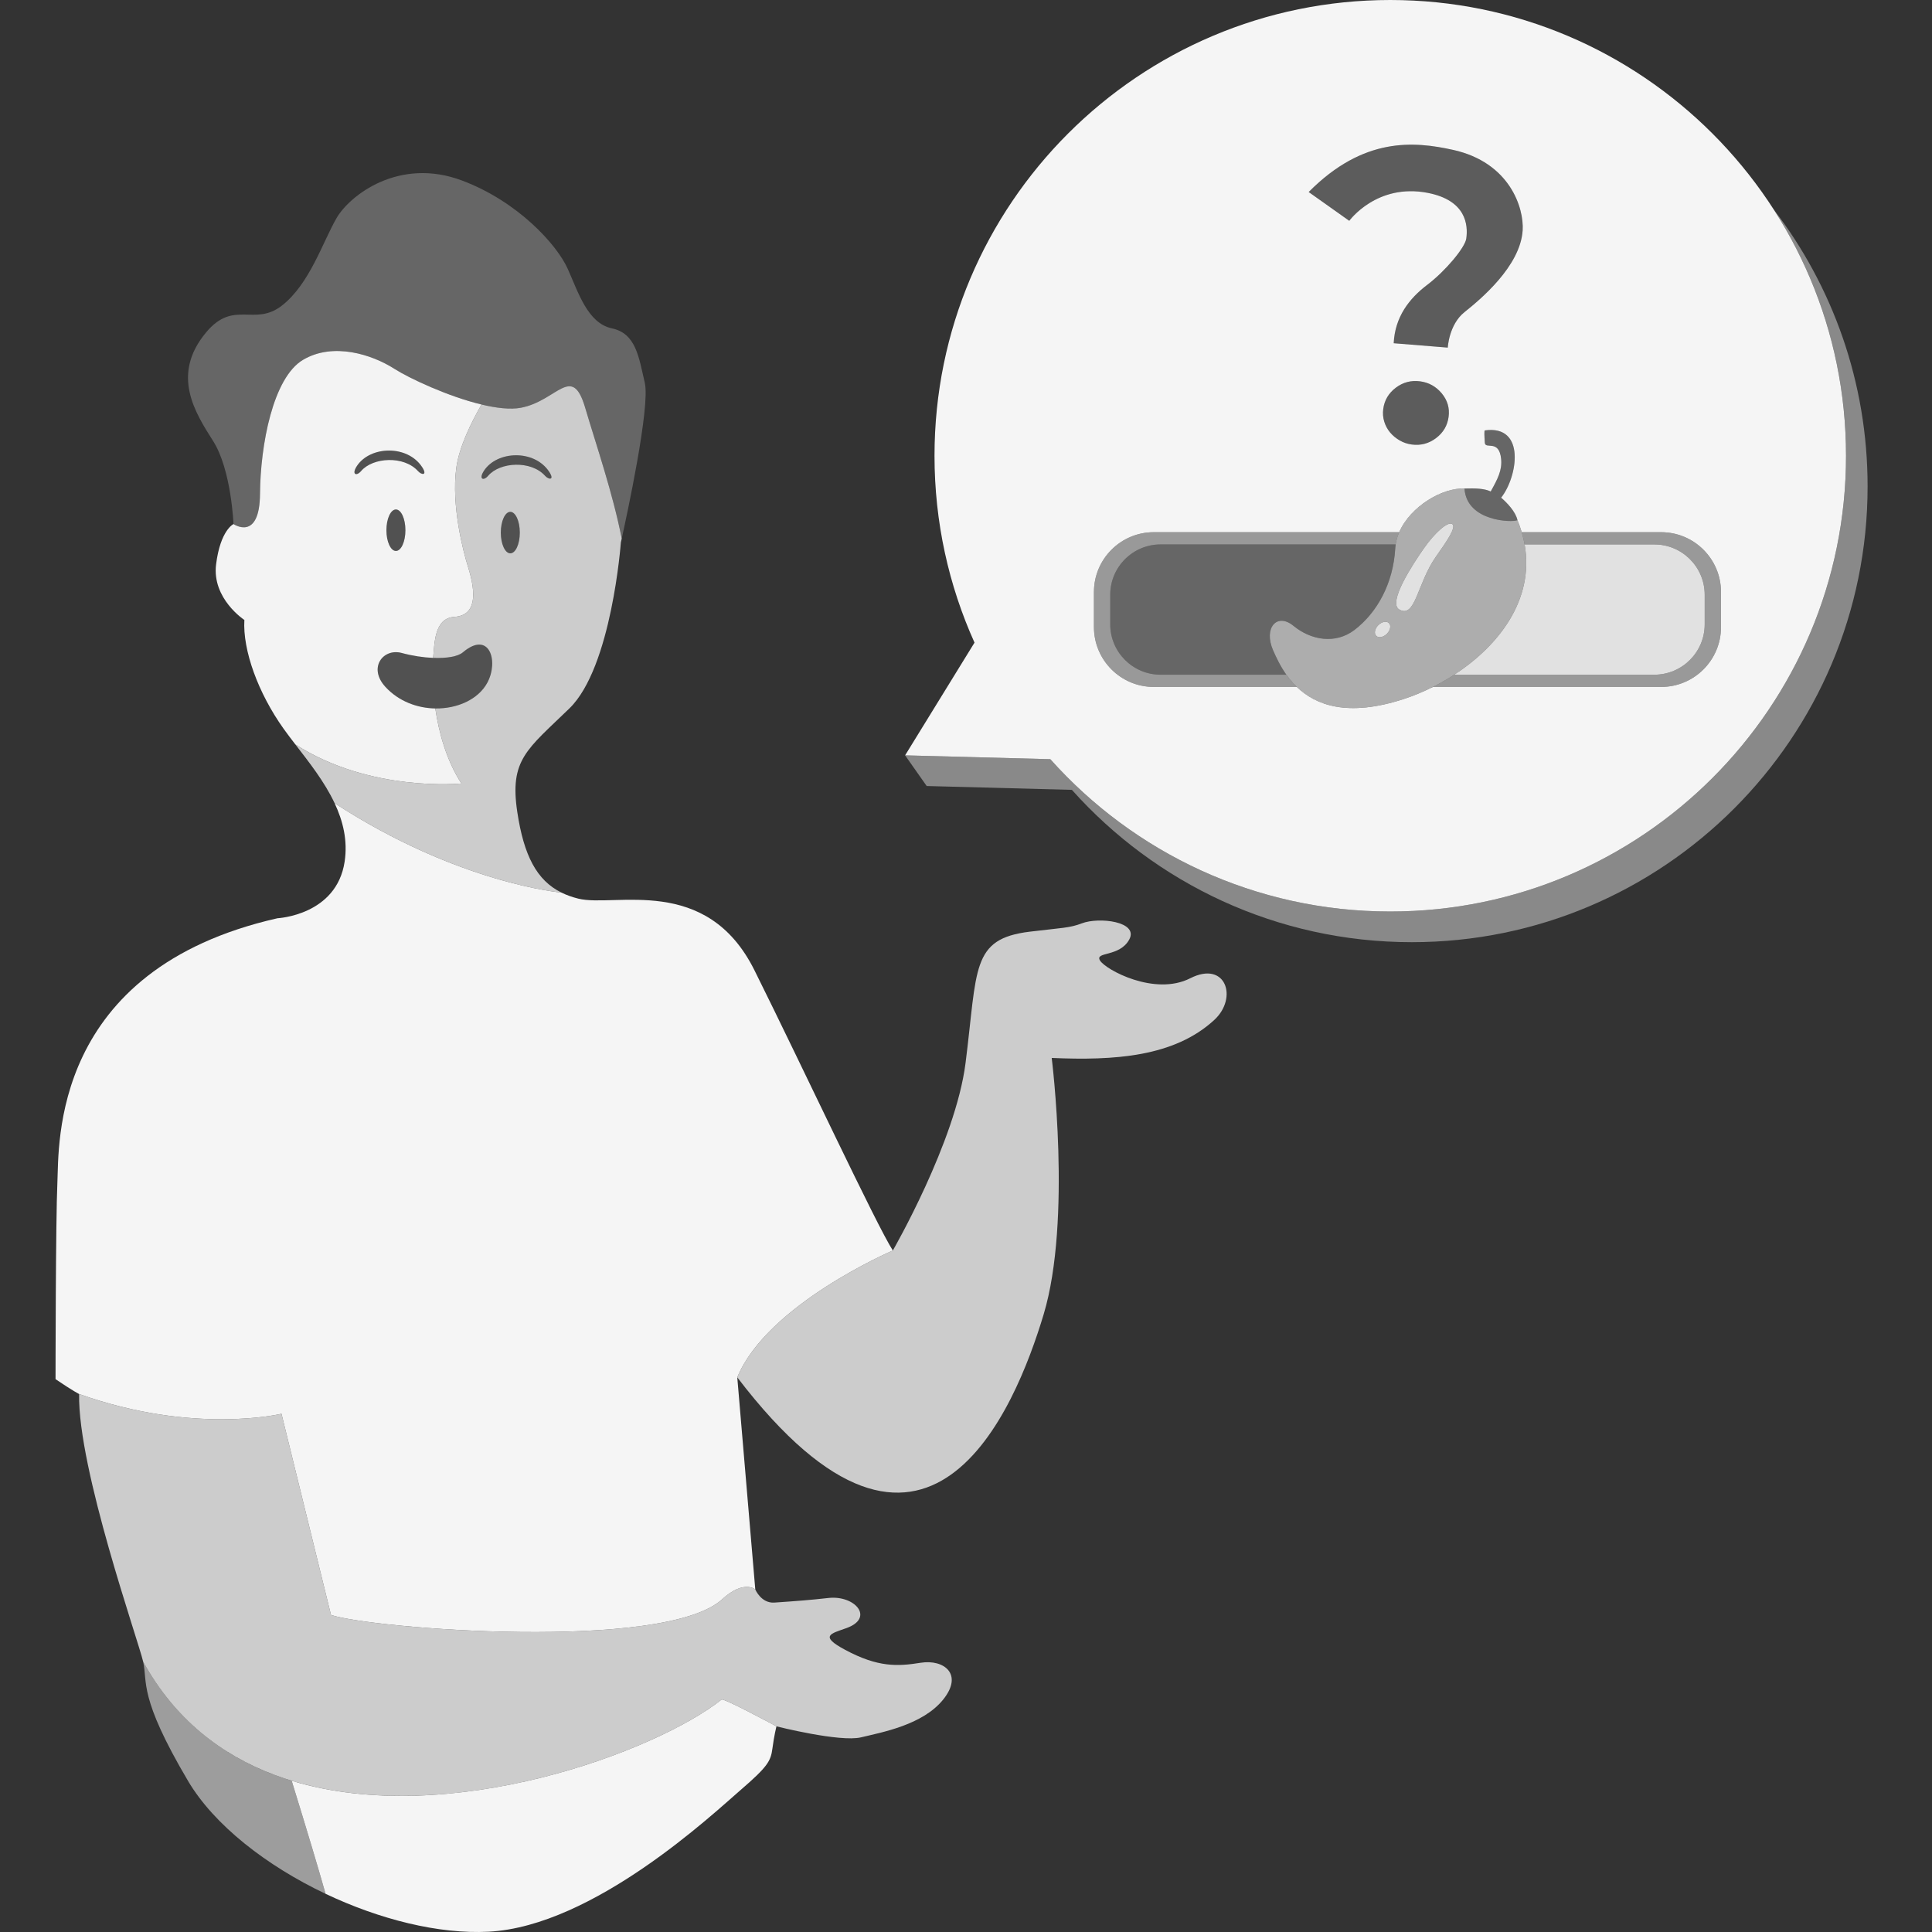 <?xml version="1.0" encoding="UTF-8" standalone="no"?>
<!DOCTYPE svg PUBLIC "-//W3C//DTD SVG 1.1//EN" "http://www.w3.org/Graphics/SVG/1.1/DTD/svg11.dtd">
<svg width="100%" height="100%" viewBox="0 0 300 300" version="1.1" xmlns="http://www.w3.org/2000/svg" xmlns:xlink="http://www.w3.org/1999/xlink" xml:space="preserve" xmlns:serif="http://www.serif.com/" style="fill-rule:evenodd;clip-rule:evenodd;stroke-linejoin:round;stroke-miterlimit:2;">
    <rect x="0" y="0" width="300" height="300" fill="#333333" stroke="none"/>
    <path d="M22.228,258.025C21.507,254.817 12.058,228.102 12.286,216.461C30.169,222.831 43.709,219.528 43.709,219.528L51.397,250.769C57.811,252.914 103.218,256.489 112.139,248.33C115.503,245.254 117.28,246.804 117.28,246.804C117.28,246.804 118.185,248.988 120.247,248.848C123.641,248.617 125.888,248.446 128.625,248.135C132.756,247.664 135.859,251.239 131.414,252.819C128.994,253.679 127.183,254.011 131.225,256.181C136.337,258.925 139.372,258.766 142.965,258.193C146.558,257.62 149.637,259.943 146.464,263.896C143.291,267.849 136.976,268.984 133.705,269.773C130.433,270.562 120.565,268.066 120.565,268.066C120.565,268.066 112.368,263.65 112.045,263.907C97.993,275.066 41.902,293.766 22.228,258.025Z" style="fill:white;fill-opacity:0.75;"/>
    <path d="M45.29,276.511C69.749,283.986 101.885,271.975 112.045,263.907C112.368,263.65 120.565,268.066 120.565,268.066C120.565,268.066 120.194,269.545 119.94,271.508C119.686,273.471 119.193,274.334 114.968,277.98C110.742,281.625 92.197,299.091 75.891,299.953C68.122,300.364 58.908,298.035 50.554,294.07C49.424,290.077 47.772,284.554 45.29,276.511Z" style="fill:white;fill-opacity:0.95;"/>
    <path d="M50.554,294.07C41.375,289.713 33.235,283.379 29.192,276.533C21.468,263.456 22.948,261.234 22.228,258.025C27.677,267.925 35.92,273.648 45.29,276.511C47.772,284.554 49.424,290.077 50.554,294.07Z" style="fill:white;fill-opacity:0.52;"/>
    <path d="M12.286,216.461C12.286,216.461 11.365,216.019 8.624,214.153C8.624,214.153 8.642,189.374 8.912,183.606C9.183,177.839 7.853,150.564 43.092,142.585C43.092,142.585 52.262,142.141 53.516,133.792C54.007,130.525 53.271,127.508 51.956,124.713C71.187,137.231 87.18,138.599 87.18,138.599C87.976,138.994 88.853,139.306 89.816,139.544C95.44,140.93 109.701,135.696 117.154,150.668C124.608,165.639 136.079,190.21 138.639,194.176C138.639,194.176 119.155,202.52 114.483,213.875L117.28,246.804C117.28,246.804 115.503,245.254 112.139,248.33C103.218,256.489 57.811,252.914 51.397,250.769L43.709,219.528C43.709,219.528 30.169,222.831 12.286,216.461Z" style="fill:white;fill-opacity:0.95;"/>
    <path d="M138.639,194.176C138.639,194.176 119.155,202.52 114.483,213.875C143.981,252.519 157.646,218.758 162.056,204.101C166.467,189.443 163.309,164.277 163.309,164.277C173.023,164.7 182.305,164.12 188.543,158.386C192.28,154.952 190.345,149.093 184.819,151.905C179.293,154.716 171.671,150.574 170.81,149.149C169.949,147.725 173.846,148.659 175.352,145.882C176.857,143.104 170.671,142.344 167.966,143.383C166.102,144.1 164.945,144.062 159.917,144.669C150.744,145.776 151.797,150.392 149.928,165.081C148.369,177.333 138.639,194.176 138.639,194.176Z" style="fill:white;fill-opacity:0.75;"/>
    <path d="M67.256,102.157C67.491,100.033 67.375,95.987 70.552,95.788C73.882,95.58 74.049,92.363 72.657,87.96C71.928,85.652 70.056,78.484 70.856,72.632C71.293,69.431 73.14,65.65 74.771,62.813C77.092,63.372 79.258,63.623 80.881,63.317C86.505,62.256 88.82,56.394 90.858,63.287C92.588,69.137 95.148,76.544 96.54,83.636L96.406,84.236C96.406,84.236 94.997,103.616 88.415,110.004C81.832,116.393 79.098,117.941 80.324,126.086C81.34,132.836 83.328,136.688 87.18,138.599C87.18,138.599 71.187,137.231 51.956,124.713C50.383,121.371 47.982,118.345 45.857,115.587C57.515,123.103 71.651,121.66 71.651,121.66C69.32,118.081 68.144,113.745 67.593,110.007C71.001,110.061 74.253,108.614 75.659,106.034C77.486,102.682 76.001,97.802 71.866,101.301C71.095,101.954 69.353,102.241 67.256,102.157ZM85.276,73.255C82.988,69.773 77.221,69.967 75.16,73.082C74.278,74.415 75.075,74.727 75.792,73.887C77.643,71.717 82.46,71.455 84.644,73.887C85.202,74.509 86.159,74.598 85.276,73.255ZM79.241,79.479C78.427,79.479 77.765,80.922 77.765,82.701C77.765,84.479 78.427,85.923 79.241,85.923C80.056,85.923 80.717,84.479 80.717,82.701C80.717,80.922 80.056,79.479 79.241,79.479Z" style="fill:white;fill-opacity:0.75;"/>
    <path d="M36.255,81.376C36.255,81.376 40.318,84.158 40.374,76.668C40.431,69.179 42.36,58.639 47.069,55.866C51.778,53.092 57.802,55.075 61.207,57.25C64.612,59.425 75.611,64.311 80.881,63.317C86.505,62.256 88.82,56.394 90.858,63.287C92.588,69.137 95.148,76.544 96.54,83.636C97.299,80.212 100.993,63.159 100.124,59.447C99.183,55.425 98.765,51.786 95.01,50.986C91.254,50.186 89.816,45.445 88.153,41.736C86.49,38.027 80.467,31.311 71.74,28.031C61.989,24.366 54.309,30.308 52.246,33.888C50.1,37.615 48.079,44.079 43.796,47.436C39.512,50.794 36.306,46.453 32.003,51.616C26.516,58.201 30.276,64.037 33.104,68.501C35.932,72.966 36.255,81.376 36.255,81.376Z" style="fill:white;fill-opacity:0.25;"/>
    <path d="M275.425,32.531C284.566,44.453 290,59.363 290,75.533C290,114.591 258.289,146.302 219.23,146.302C198.259,146.302 179.407,137.161 166.443,122.649L143.895,122.053L140.544,117.29L163.092,117.886C176.056,132.398 194.908,141.539 215.879,141.539C254.938,141.539 286.649,109.829 286.649,70.77C286.649,56.688 282.527,43.561 275.425,32.531Z" style="fill:white;fill-opacity:0.42;"/>
    <path d="M151.322,99.786C147.331,90.93 145.11,81.107 145.11,70.77C145.11,31.711 176.821,-0 215.879,-0C254.938,-0 286.649,31.711 286.649,70.77C286.649,109.829 254.938,141.539 215.879,141.539C194.908,141.539 176.056,132.398 163.092,117.886L140.544,117.29L151.322,99.786ZM203.213,29.818L209.514,34.288C209.514,34.288 213.775,28.399 221.717,29.952C227.698,31.123 227.977,34.965 227.683,37.048C227.484,38.453 224.445,42.091 221.623,44.229C218.802,46.366 216.606,49.229 216.414,53.298L224.81,53.975C224.81,53.975 224.981,50.402 227.406,48.465C229.832,46.527 236.075,41.365 236.437,35.772C236.66,32.317 234.462,25.225 225.63,23.274C219.589,21.939 211.733,21.215 203.213,29.818ZM214.789,63.51C214.699,64.189 214.752,64.845 214.947,65.476C215.143,66.107 215.445,66.665 215.853,67.152C216.261,67.638 216.755,68.049 217.333,68.385C217.911,68.721 218.538,68.934 219.214,69.023C220.607,69.208 221.864,68.877 222.986,68.032C224.108,67.186 224.758,66.084 224.938,64.725C225.118,63.366 224.764,62.152 223.874,61.083C222.985,60.014 221.865,59.391 220.514,59.212C219.12,59.027 217.863,59.358 216.741,60.203C215.62,61.048 214.969,62.151 214.789,63.51ZM227.403,75.856C224.045,75.71 219.016,78.58 217.268,82.64L179.156,82.64C174.029,82.64 169.867,86.802 169.867,91.929L169.867,97.376C169.867,102.503 174.029,106.666 179.156,106.666L201.362,106.666C204.286,109.484 209.216,111.381 217.919,108.563C219.421,108.076 220.972,107.44 222.51,106.666L257.946,106.666C263.073,106.666 267.236,102.503 267.236,97.376L267.236,91.929C267.236,86.802 263.073,82.64 257.946,82.64L236.292,82.64C236.108,82.014 235.885,81.382 235.623,80.743C235.346,79.469 234.033,78.08 233.094,77.281C235.643,74.083 236.985,65.947 230.564,66.833C230.459,66.848 230.486,67.659 230.564,68.755C230.642,69.839 232.778,68.149 233.094,71.259C233.269,72.993 232.591,74.324 231.476,76.317C230.457,75.836 229.072,75.812 227.403,75.856Z" style="fill:white;fill-opacity:0.95;"/>
    <path d="M199.744,104.769C200.203,105.419 200.737,106.063 201.362,106.666L179.156,106.666C174.029,106.666 169.867,102.503 169.867,97.376L169.867,91.929C169.867,86.802 174.029,82.64 179.156,82.64L217.268,82.64C217.006,83.247 216.818,83.882 216.72,84.537L180.219,84.537C175.901,84.537 172.396,88.042 172.396,92.359L172.396,96.946C172.396,101.264 175.901,104.769 180.219,104.769L199.744,104.769ZM236.741,84.537C236.63,83.912 236.481,83.28 236.292,82.64L257.946,82.64C263.073,82.64 267.236,86.802 267.236,91.929L267.236,97.376C267.236,102.503 263.073,106.666 257.946,106.666L222.51,106.666C223.626,106.104 224.736,105.471 225.815,104.769L256.884,104.769C261.202,104.769 264.707,101.264 264.707,96.946L264.707,92.359C264.707,88.042 261.202,84.537 256.884,84.537L236.741,84.537Z" style="fill:white;fill-opacity:0.5;"/>
    <path d="M199.744,104.769L180.219,104.769C175.901,104.769 172.396,101.264 172.396,96.946L172.396,92.359C172.396,88.042 175.901,84.537 180.219,84.537L216.72,84.537C216.689,84.745 216.667,84.956 216.655,85.169C216.337,90.63 213.824,95.142 210.332,97.814C207.376,100.076 203.573,99.421 200.848,97.182C198.281,95.073 196.168,97.518 197.687,100.976C198.153,102.037 198.787,103.414 199.744,104.769Z" style="fill:white;fill-opacity:0.25;"/>
    <path d="M236.741,84.537L256.884,84.537C261.202,84.537 264.707,88.042 264.707,92.359L264.707,96.946C264.707,101.264 261.202,104.769 256.884,104.769L225.815,104.769C232.652,100.325 238.28,93.171 236.741,84.537Z" style="fill:white;fill-opacity:0.85;"/>
    <path d="M67.593,110.007C68.144,113.745 69.32,118.081 71.651,121.66C71.651,121.66 57.515,123.103 45.857,115.587C45.218,114.758 44.604,113.952 44.046,113.17C40.076,107.61 37.665,100.943 37.946,96.268C37.946,96.268 32.89,92.964 33.554,87.638C34.217,82.313 36.255,81.376 36.255,81.376C36.255,81.376 40.318,84.158 40.374,76.668C40.431,69.179 42.36,58.639 47.069,55.866C51.778,53.092 57.802,55.075 61.207,57.25C63.564,58.755 69.557,61.559 74.771,62.813C73.14,65.65 71.293,69.431 70.856,72.632C70.056,78.484 71.928,85.652 72.657,87.96C74.049,92.363 73.882,95.58 70.552,95.788C67.375,95.987 67.491,100.033 67.256,102.157C65.74,102.097 64.038,101.843 62.382,101.393C59.504,100.611 57.102,103.677 59.853,106.666C61.923,108.916 64.81,109.962 67.593,110.007ZM65.543,72.524C63.255,69.042 57.488,69.235 55.427,72.351C54.545,73.683 55.343,73.996 56.059,73.156C57.91,70.986 62.727,70.724 64.911,73.156C65.469,73.778 66.426,73.867 65.543,72.524ZM61.477,79.109C60.663,79.109 60.001,80.553 60.001,82.331C60.001,84.11 60.663,85.553 61.477,85.553C62.292,85.553 62.953,84.11 62.953,82.331C62.953,80.553 62.292,79.109 61.477,79.109Z" style="fill:white;fill-opacity:0.94;"/>
    <ellipse cx="61.477" cy="82.331" rx="1.476" ry="3.222" style="fill:white;fill-opacity:0.15;"/>
    <path d="M65.543,72.524C66.426,73.867 65.469,73.778 64.911,73.156C62.727,70.724 57.91,70.986 56.059,73.156C55.343,73.996 54.545,73.683 55.427,72.351C57.488,69.235 63.255,69.042 65.543,72.524Z" style="fill:white;fill-opacity:0.15;"/>
    <path d="M62.382,101.393C66.327,102.465 70.537,102.426 71.866,101.301C76.001,97.802 77.486,102.682 75.659,106.034C73.105,110.72 64.458,111.671 59.853,106.666C57.102,103.677 59.504,100.611 62.382,101.393Z" style="fill:white;fill-opacity:0.15;"/>
    <ellipse cx="79.241" cy="82.701" rx="1.476" ry="3.222" style="fill:white;fill-opacity:0.15;"/>
    <path d="M85.276,73.255C86.159,74.598 85.202,74.509 84.644,73.887C82.46,71.455 77.643,71.717 75.792,73.887C75.075,74.727 74.278,74.415 75.16,73.082C77.221,69.967 82.988,69.773 85.276,73.255Z" style="fill:white;fill-opacity:0.15;"/>
    <path d="M214.789,63.51C214.969,62.151 215.62,61.048 216.741,60.203C217.863,59.358 219.12,59.027 220.514,59.212C221.865,59.391 222.985,60.014 223.874,61.083C224.764,62.152 225.118,63.366 224.938,64.725C224.758,66.084 224.108,67.186 222.986,68.032C221.864,68.877 220.607,69.208 219.214,69.023C218.538,68.934 217.911,68.721 217.333,68.385C216.755,68.049 216.261,67.638 215.853,67.152C215.445,66.665 215.143,66.107 214.947,65.476C214.752,64.845 214.699,64.189 214.789,63.51ZM203.213,29.818C211.733,21.215 219.589,21.939 225.63,23.274C234.462,25.225 236.66,32.317 236.437,35.772C236.075,41.365 229.832,46.527 227.406,48.465C224.981,50.402 224.81,53.975 224.81,53.975L216.414,53.298C216.606,49.229 218.802,46.366 221.623,44.229C224.445,42.091 227.484,38.453 227.683,37.048C227.977,34.965 227.698,31.123 221.717,29.952C213.775,28.399 209.514,34.288 209.514,34.288L203.213,29.818Z" style="fill:white;fill-opacity:0.2;"/>
    <path d="M199.744,104.769C198.787,103.414 198.153,102.037 197.687,100.976C196.168,97.518 198.281,95.073 200.848,97.182C203.573,99.421 207.376,100.076 210.332,97.814C213.824,95.142 216.337,90.63 216.655,85.169C216.667,84.956 216.689,84.745 216.72,84.537C217.473,79.506 223.542,75.688 227.403,75.856C227.736,81.04 234.911,81.142 235.579,80.779C235.6,80.767 235.615,80.755 235.623,80.743C236.154,82.035 236.521,83.301 236.741,84.537C238.28,93.171 232.652,100.325 225.815,104.769C223.248,106.437 220.511,107.723 217.919,108.563C207.355,111.983 202.35,108.457 199.744,104.769ZM214.015,97.077C213.47,97.625 213.329,98.369 213.7,98.738C214.072,99.107 214.815,98.962 215.36,98.415C215.904,97.867 216.045,97.123 215.674,96.754C215.303,96.385 214.56,96.53 214.015,97.077ZM225.506,81.375C224.83,80.906 222.772,82.733 221.08,85.169C219.388,87.605 215.421,93.593 217.287,94.653C219.801,96.08 220.052,90.586 222.977,86.433C224.686,84.009 226.182,81.845 225.506,81.375Z" style="fill:white;fill-opacity:0.6;"/>
    <path d="M214.015,97.077C214.56,96.53 215.303,96.385 215.674,96.754C216.045,97.123 215.904,97.867 215.36,98.415C214.815,98.962 214.072,99.107 213.7,98.738C213.329,98.369 213.47,97.625 214.015,97.077Z" style="fill:white;fill-opacity:0.85;"/>
    <path d="M227.403,75.856C229.072,75.812 230.457,75.836 231.476,76.317C232.591,74.324 233.269,72.993 233.094,71.259C232.778,68.149 230.642,69.839 230.564,68.755C230.486,67.659 230.459,66.848 230.564,66.833C236.985,65.947 235.643,74.083 233.094,77.281C234.033,78.08 235.346,79.469 235.623,80.743C235.623,80.743 235.608,80.756 235.579,80.779C234.911,81.142 227.736,81.04 227.403,75.856Z" style="fill:white;fill-opacity:0.25;"/>
    <path d="M225.506,81.375C226.182,81.845 224.686,84.009 222.977,86.433C220.052,90.586 219.801,96.08 217.287,94.653C215.421,93.593 219.388,87.605 221.08,85.169C222.772,82.733 224.83,80.906 225.506,81.375Z" style="fill:white;fill-opacity:0.85;"/>
</svg>

